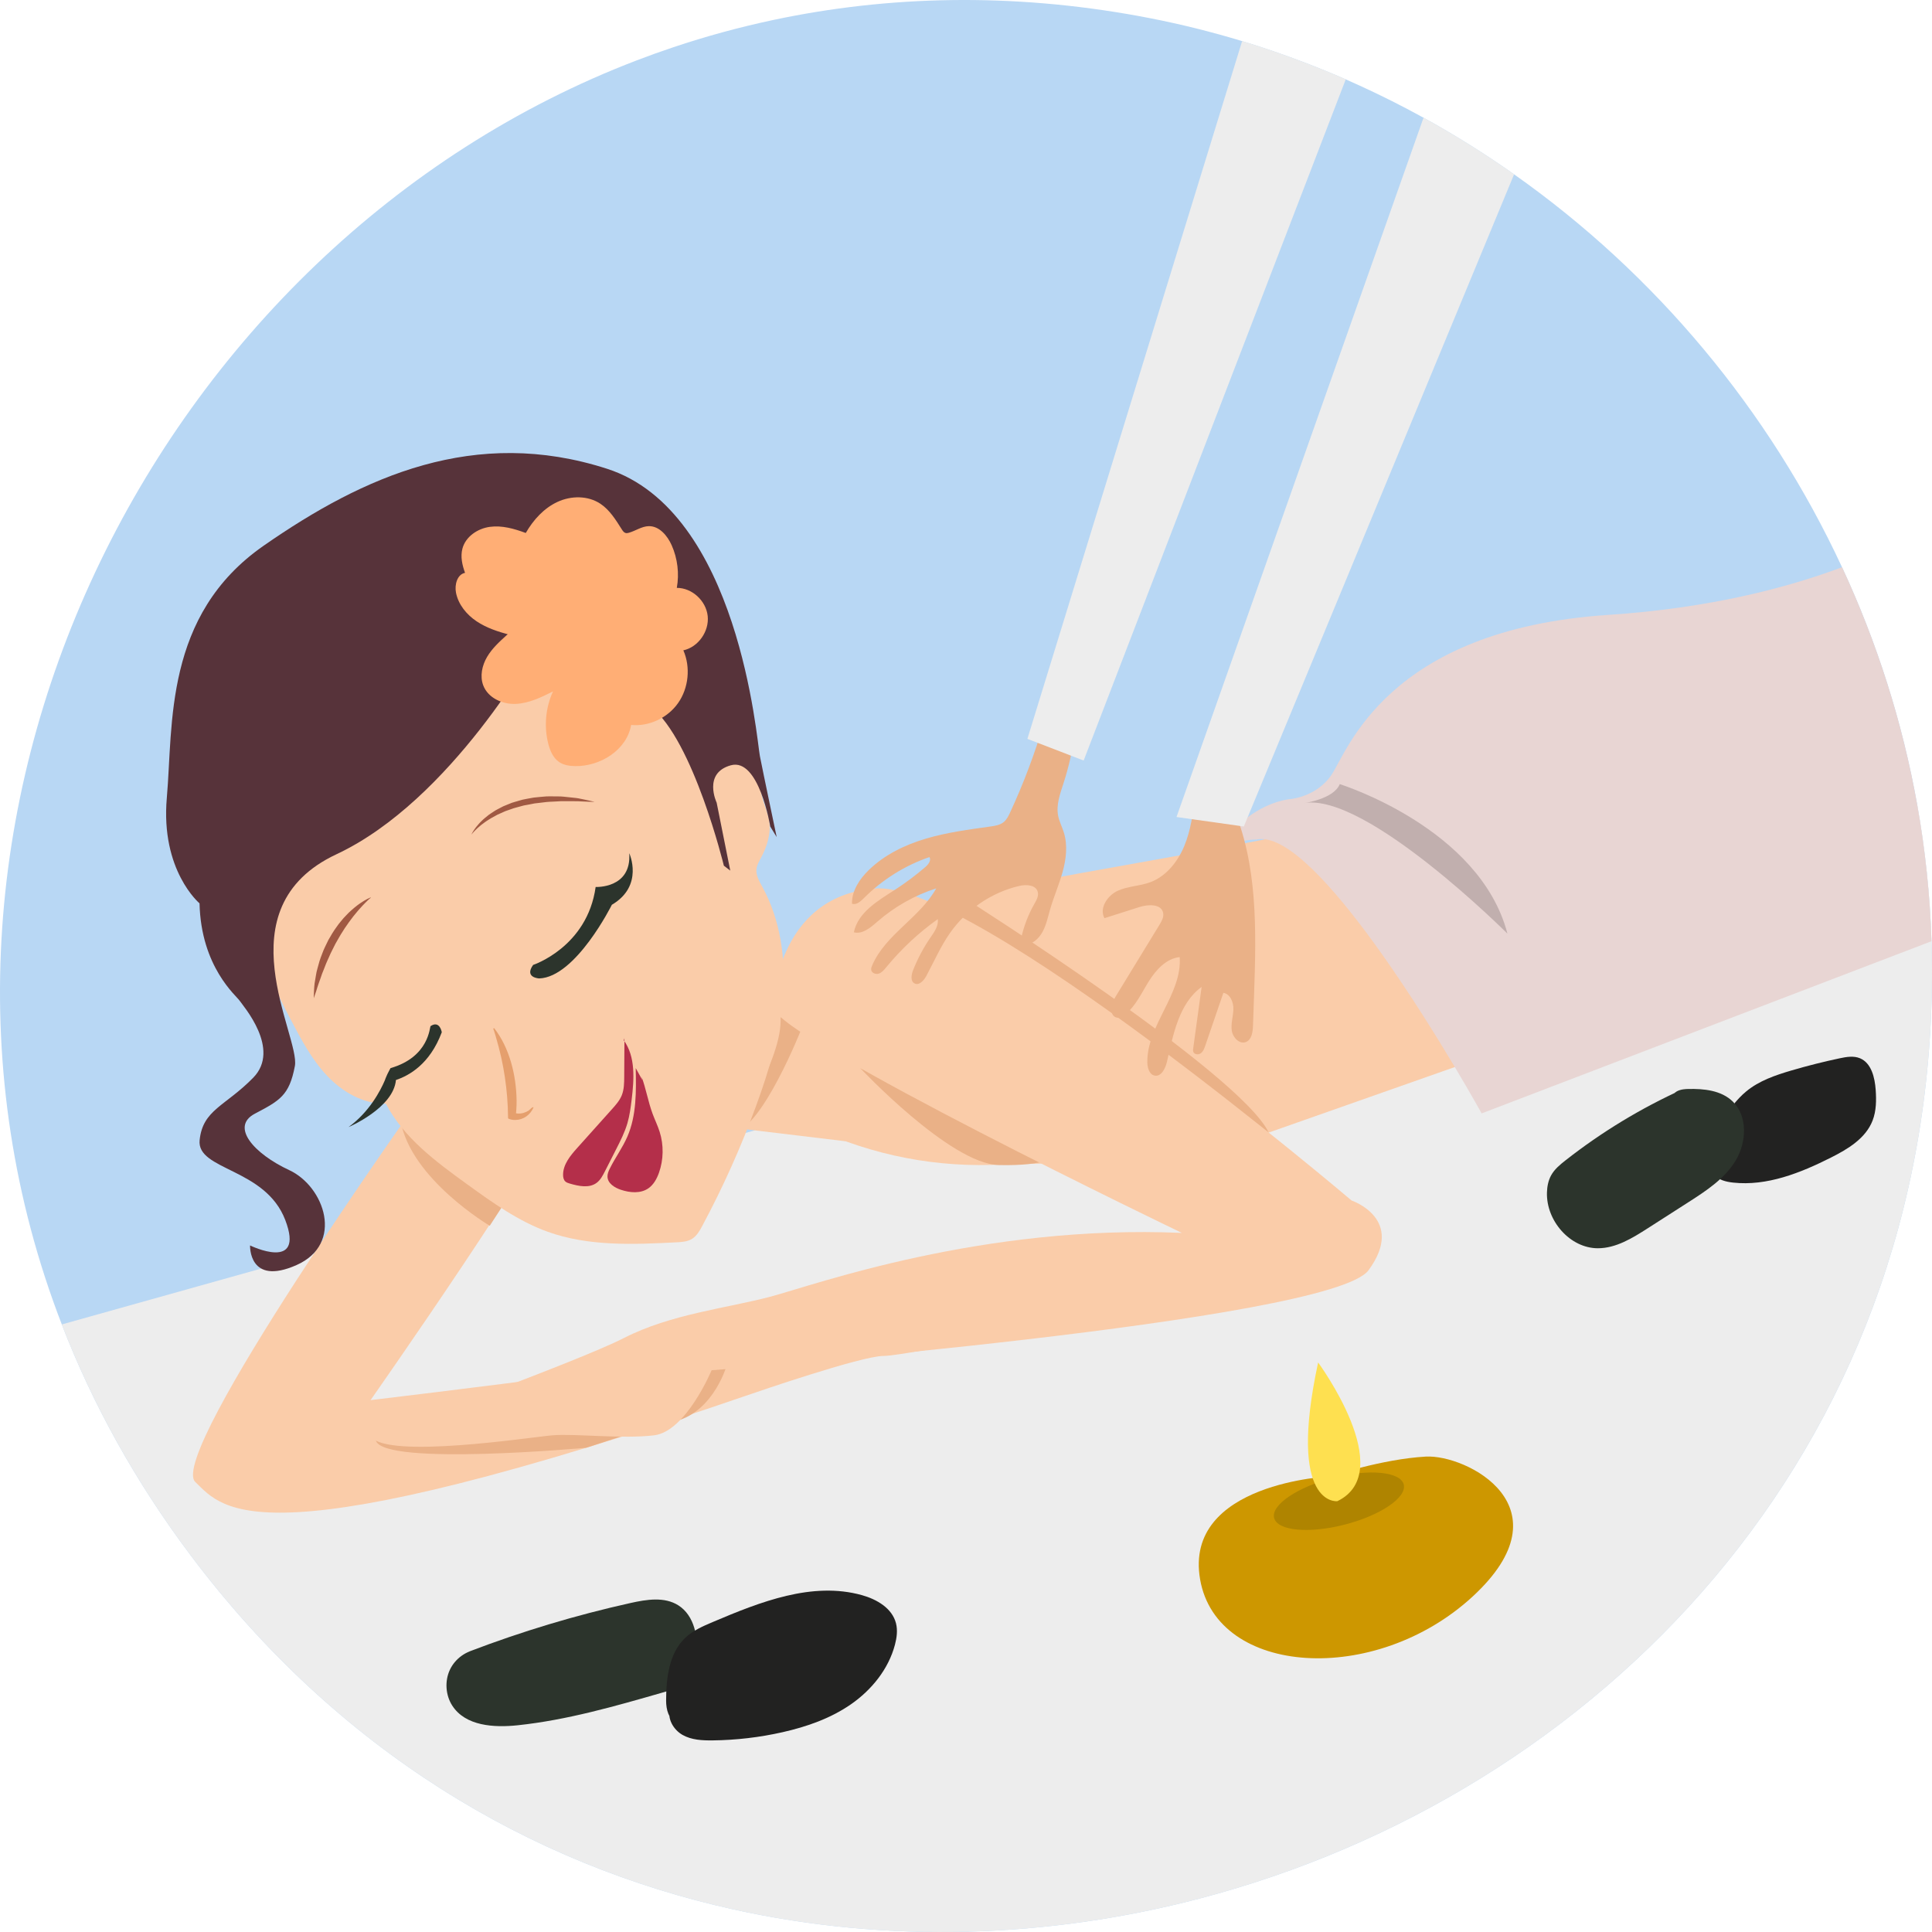 <?xml version="1.0" encoding="iso-8859-1"?>
<!-- Generator: Adobe Illustrator 19.2.1, SVG Export Plug-In . SVG Version: 6.00 Build 0)  -->
<svg version="1.1" xmlns="http://www.w3.org/2000/svg" xmlns:xlink="http://www.w3.org/1999/xlink" x="0px" y="0px"
	 viewBox="0 0 965 965" style="enable-background:new 0 0 965 965;" xml:space="preserve">
<g id="Massage">
	<g>
		<path style="fill:#B8D7F4;" d="M965,485.211c0,241.617-167.741,411.307-366.082,463.142
			c-75.523,19.745-155.48,22.396-232.294,5.425C264.796,931.29,168.483,874.317,95.313,776.964
			c-27.817-37.013-49.117-75.786-64.442-115.43c-97.524-252.14,46.275-539.286,287.247-631.409c5.976-2.293,12.022-4.463,18.117-6.5
			c16.286-5.466,32.982-10.031,50.038-13.655C443.538-2.2,504.957-3.684,568.949,8.046c1.802,0.328,3.593,0.665,5.385,1.024
			c15.655,3.05,31.03,6.889,46.084,11.464c10.48,3.183,20.8,6.725,30.96,10.604c7.017,2.672,13.943,5.507,20.8,8.506
			c2.372,1.044,4.745,2.109,7.107,3.183c10.8,4.934,21.391,10.267,31.74,15.968h0.01c15.625,8.598,30.71,18.046,45.224,28.282
			c70.578,49.715,127.373,117.804,163.808,196.232c17.417,37.494,30.169,77.352,37.556,118.695
			c3.984,22.314,6.396,45.069,7.127,68.12C964.92,475.139,965,480.165,965,485.211z"/>
		<path style="fill:#EDEDED;" d="M965,485.211c0,241.617-167.741,411.307-366.082,463.142
			c-75.523,19.745-155.48,22.396-232.294,5.425C264.796,931.29,168.483,874.317,95.313,776.964
			c-27.817-37.013-49.117-75.786-64.442-115.43l99.636-27.913h0.01l25.765-7.216c0,0,0.01,0.01,0.01,0l0.38-0.102l77.014-21.567
			l13.153-3.685l2.042-0.573l3.633-1.013l30.97-8.67l18.348-5.149h0.01l2.122-0.594l26.906-7.534l41.6-11.648h0.01l4.524-1.269
			l20.279-5.681l29.028-8.127l16.236-4.545l6.736-1.893l3.043-0.85l101.928-28.548h0.01l9.669-2.702l7.998-2.242l7.898-2.211
			l10.73-3.01l8.328-2.324l10.961-3.071h0.01l4.524-1.269l12.072-3.388l63.992-17.913l56.875-15.927l3.613-1.013l8.858-2.477
			l197.831-55.407c3.984,22.314,6.396,45.069,7.127,68.12C964.92,475.139,965,480.165,965,485.211z"/>
		<g>
			<path style="fill:#FACCA9;" d="M443.755,473.727c0,0,10.394-20.439,70.356-32.703c59.963-12.264,178.576-28.427,210.812-49.369
				l63.417,119.589l-192.957,67.95l-100.538,2.666c-32.525,0.862-64.767-6.384-93.941-21.112l-29.934-15.112
				C370.971,545.635,439.71,478.649,443.755,473.727z"/>
			<polygon style="fill:#FACCA9;" points="376.873,490.656 437.636,494.891 422.405,570.046 363.282,562.954 			"/>
			<path style="fill:#EAB187;" d="M366.174,565.698c0,0,25.029-36.802,23.691-57.719l10.594,5.559
				C400.459,513.538,380.755,563.762,366.174,565.698z"/>
			<path style="fill:#FACCA9;" d="M209.471,549.048c0,0-126.322,177.271-111.931,191.169s30.8,40.939,278.227-44.149
				c0,0,54.366-18.804,65.559-18.804s106.334-19.622,131.119-21.257c0,0-79.151-37.608-138.314-8.176
				c0,0-10.394,12.31-26.384,19.645c-15.99,7.335-222.662,31.862-222.662,31.862s90.385-128.891,96.161-150.291
				C287.023,527.648,209.471,549.048,209.471,549.048z"/>
			<path style="fill:#EAB187;" d="M200.077,559.692c0,0,19.497,22.989,51.223,42.279l-6.686,10.271
				C244.613,612.242,205.074,588.875,200.077,559.692z"/>
			<path style="fill:#FACCA9;" d="M130.515,463.805c-0.449,16.037,7.154,31.02,14.554,45.167
				c5.238,10.013,10.575,20.168,18.289,28.337c7.714,8.169,18.254,14.238,29.354,13.927c8.973,17.183,25.076,29.051,40.629,40.298
				c12.651,9.148,25.512,18.408,40.124,23.679c20.456,7.38,42.765,6.413,64.429,5.304c2.705-0.138,5.541-0.318,7.844-1.776
				c2.311-1.464,3.734-3.993,5.04-6.431c10.377-19.364,19.395-39.489,26.962-60.169c6.441-17.604,11.865-35.787,13.328-54.523
				c1.463-18.736-1.248-38.179-10.244-54.569c-1.559-2.84-3.364-5.869-2.963-9.1c0.246-1.98,1.3-3.741,2.239-5.491
				c3.058-5.701,5.134-12.273,4.063-18.683c-0.56-3.351-1.948-6.489-2.943-9.733c-1.914-6.24-2.378-12.899-4.623-19.023
				c-2.245-6.123-6.986-11.979-13.346-12.663c-6.36-0.684-12.957,6.55-9.979,12.338c-4.694-11.731-12.901-21.696-22.161-30.121
				c-25.698-23.381-60.809-35.855-95.087-32.93c-34.278,2.926-67.166,21.453-87.218,50.033s-26.641,66.797-16.554,100.426
				L130.515,463.805z"/>
			<path style="fill:#E59F6D;" d="M246.823,513.538c7.726,9.869,11.045,23.678,11.205,36.092c0.038,2.946-0.183,5.855-0.488,8.782
				c-0.704-1.069-1.409-2.138-2.113-3.207c1.913,1.085,3.975,1.266,6.071,0.66c0.89-0.257,1.775-0.649,2.552-1.163
				c0.623-0.412,1.852-2.03,2.452-1.598c-1.579,3.746-5.053,6.242-9.089,6.301c-0.997,0.014-2.008-0.119-2.95-0.463
				c-0.778-0.283-0.697-0.224-0.709-1.165c-0.021-1.686-0.062-3.372-0.141-5.057c-0.303-6.515-1.056-13.04-2.227-19.452
				c-0.644-3.523-1.421-7.02-2.343-10.479c-0.488-1.831-0.989-3.658-1.535-5.471c-0.243-0.807-0.493-1.613-0.749-2.416
				C246.592,514.38,246.031,513.63,246.823,513.538z"/>
			<path style="fill:#B42F4A;" d="M311.9,518.564c-0.039,6.422-0.077,12.844-0.116,19.265c-0.019,3.13-0.054,6.35-1.219,9.245
				c-1.066,2.649-2.995,4.819-4.888,6.931c-5.767,6.434-11.533,12.869-17.3,19.303c-3.472,3.874-7.157,8.283-7.131,13.538
				c0.006,1.177,0.251,2.443,1.093,3.246c0.61,0.581,1.442,0.836,2.243,1.07c4.492,1.316,9.748,2.446,13.495-0.408
				c1.864-1.42,2.997-3.601,4.069-5.709c1.868-3.671,3.736-7.341,5.604-11.012c2.134-4.194,4.281-8.419,5.611-12.947
				c1.136-3.867,1.656-7.891,2.142-11.898c1.228-10.122,2.001-21.349-3.921-29.556L311.9,518.564z"/>
			<path style="fill:#B42F4A;" d="M320.415,537.711c2.275,6.07,3.299,12.57,5.561,18.645c1.122,3.013,2.545,5.91,3.514,8.978
				c2.084,6.597,1.961,13.9-0.344,20.42c-1.064,3.009-2.671,5.958-5.255,7.764c-3.947,2.759-9.274,2.265-13.816,0.74
				c-3.105-1.043-6.516-3.151-6.653-6.491c-0.059-1.456,0.546-2.848,1.193-4.147c2.701-5.428,6.339-10.349,8.753-15.916
				c4.593-10.592,4.416-22.616,4.158-34.2c1.105,1.987,2.211,3.975,3.316,5.962L320.415,537.711z"/>
			<path style="fill:#2C342C;" d="M266.278,481.966c0,0,27.041-8.891,31.238-38.937c0,0,17.989,0.92,16.79-16.862
				c0,0,7.495,16.249-8.695,25.754c0,0-17.989,36.178-36.277,36.791C269.334,488.711,261.723,488.405,266.278,481.966z"/>
			<path style="fill:#2C342C;" d="M220.664,515.589c0,0-0.999-6.132-5.597-3.066c-0.502,0.335-0.6,15.39-19.988,20.98
				c0,0-0.755,1.314-1.506,2.831c0,0-1.154,2.537-1.345,3.26c-2.25,5.263-7.741,15.787-18.136,23.359
				c0,0,22.402-9.452,23.679-23.511C204.106,537.297,214.631,531.749,220.664,515.589z"/>
			<g>
				<path style="fill:#A05943;" d="M235.455,416.867c0,0,0.1-0.242,0.336-0.679c0.224-0.446,0.594-1.073,1.113-1.847
					c0.274-0.377,0.577-0.794,0.907-1.249c0.335-0.453,0.755-0.891,1.176-1.389c0.415-0.507,0.903-0.996,1.431-1.503
					c0.533-0.498,1.058-1.077,1.696-1.562c0.626-0.507,1.278-1.035,1.953-1.581c0.688-0.531,1.464-0.982,2.23-1.501
					c0.388-0.253,0.78-0.51,1.178-0.77c0.416-0.226,0.837-0.454,1.263-0.685c0.852-0.465,1.739-0.909,2.637-1.372
					c0.933-0.38,1.881-0.767,2.841-1.158c0.481-0.196,0.965-0.393,1.452-0.59c0.492-0.181,1.005-0.302,1.51-0.457
					c1.015-0.294,2.038-0.59,3.066-0.887c0.511-0.164,1.032-0.281,1.559-0.374l1.575-0.311c1.054-0.19,2.107-0.38,3.157-0.57
					c1.054-0.141,2.112-0.211,3.157-0.319c1.045-0.104,2.084-0.192,3.11-0.266c1.025-0.074,2.042-0.015,3.038-0.029
					c0.997,0.009,1.977-0.005,2.935,0.022c0.958,0.016,1.895,0.022,2.801,0.138c1.815,0.164,3.526,0.356,5.101,0.538
					c0.786,0.107,1.545,0.133,2.253,0.297c0.709,0.143,1.381,0.279,2.013,0.406c1.263,0.248,2.357,0.494,3.258,0.69
					c1.799,0.401,2.818,0.657,2.818,0.657s-1.061-0.007-2.899-0.066c-0.918-0.034-2.033-0.067-3.303-0.14
					c-1.272-0.064-2.701-0.167-4.267-0.126c-1.564,0.01-3.252,0.016-5.033-0.017c-0.891-0.04-1.804,0.032-2.736,0.095
					c-0.932,0.068-1.883,0.095-2.85,0.146c-0.965,0.063-1.952,0.053-2.939,0.176c-0.985,0.133-1.982,0.253-2.989,0.359
					c-1.004,0.121-2.023,0.203-3.033,0.356c-1.001,0.198-2.007,0.396-3.012,0.594l-1.512,0.271
					c-0.507,0.079-1.007,0.183-1.493,0.332c-0.982,0.267-1.961,0.532-2.931,0.796c-0.484,0.137-0.974,0.251-1.447,0.404
					c-0.469,0.165-0.936,0.328-1.4,0.491c-0.93,0.325-1.85,0.646-2.754,0.962c-0.871,0.39-1.721,0.791-2.57,1.15
					c-0.423,0.185-0.841,0.368-1.254,0.549c-0.395,0.214-0.786,0.426-1.171,0.635c-0.767,0.425-1.535,0.81-2.244,1.235
					c-0.7,0.444-1.376,0.872-2.025,1.284c-0.671,0.39-1.211,0.892-1.793,1.29c-0.575,0.409-1.113,0.809-1.577,1.231
					c-0.474,0.412-0.934,0.786-1.336,1.155c-0.395,0.379-0.758,0.728-1.085,1.042c-0.62,0.66-1.136,1.173-1.435,1.558
					C235.606,416.649,235.455,416.867,235.455,416.867z"/>
			</g>
			<g>
				<path style="fill:#A05943;" d="M185.086,448.752l-0.072-0.409l0.108,0.062c-0.938,0.821-1.836,1.667-2.692,2.555
					c-0.875,0.86-1.707,1.764-2.516,2.676c-0.813,0.911-1.629,1.808-2.37,2.776l-1.152,1.404l-1.089,1.454
					c-0.747,0.948-1.44,1.937-2.116,2.937l-1.035,1.48c-0.331,0.503-0.639,1.022-0.96,1.532c-0.623,1.031-1.335,2.003-1.883,3.079
					l-1.787,3.137l-1.623,3.23c-0.59,1.054-1.038,2.176-1.535,3.278c-0.482,1.107-1.021,2.194-1.475,3.318
					c-0.428,1.133-0.878,2.261-1.331,3.391c-0.217,0.568-0.472,1.125-0.683,1.697l-0.592,1.732l-1.234,3.47
					c-0.445,1.154-0.723,2.35-1.128,3.525c-0.382,1.18-0.774,2.364-1.218,3.547c0.007-1.25,0.066-2.499,0.135-3.752
					c0.083-1.25,0.136-2.513,0.308-3.756l0.62-3.719l0.335-1.862c0.137-0.615,0.305-1.222,0.469-1.831
					c0.329-1.217,0.662-2.437,1.016-3.651c0.356-1.214,0.855-2.379,1.285-3.571c0.444-1.187,0.895-2.372,1.464-3.509l1.661-3.427
					l1.927-3.29c0.626-1.105,1.404-2.12,2.12-3.168c0.372-0.516,0.731-1.04,1.113-1.547l1.209-1.476l1.216-1.466
					c0.424-0.473,0.874-0.925,1.31-1.386l1.323-1.367c0.465-0.433,0.931-0.865,1.407-1.284c0.932-0.858,1.935-1.64,2.926-2.423
					c0.49-0.397,1.034-0.734,1.551-1.096c0.521-0.357,1.037-0.718,1.588-1.033c1.081-0.651,2.195-1.254,3.363-1.731l0.128-0.052
					l-0.02,0.115L185.086,448.752z"/>
			</g>
			<path style="fill:#EAB187;" d="M464.186,457.439l18.786-8.026c0,0,136.45,86.475,150.738,116.284L464.186,457.439z"/>
			<path style="fill:#EAB187;" d="M317.193,715.181l-24.409,7.961c0,0-100.915,9.232-104.997-3.529
				C183.705,706.851,317.193,715.181,317.193,715.181z"/>
			<path style="fill:#EAB187;" d="M363.282,680.527c0.384,0.073-6.41,24.618-26.096,29.395
				C317.5,714.699,351.44,678.269,363.282,680.527z"/>
			<path style="fill:#57333A;" d="M268.012,322.437c0,0-42.374,77.261-99.938,104.241s-17.989,90.977-20.787,105.784
				c-2.798,14.808-7.595,17.26-19.988,23.801c-12.392,6.541-0.4,20.031,17.189,28.206c17.589,8.176,27.583,36.791,3.598,47.419
				c-23.985,10.628-23.186-9.811-23.186-9.811s27.583,13.467,17.589-12.684c-9.994-26.151-44.372-24.719-42.773-39.947
				s12.792-16.863,26.783-31.171s-5.197-35.973-6.796-38.426c-1.599-2.453-19.296-16.76-20.042-48.646
				c0,0-19.534-16.351-16.336-52.733c3.198-36.382-1.599-91.159,48.37-125.906s105.535-59.683,171.494-38.426
				s74.754,135.308,76.353,143.484c1.599,8.176,8.395,40.47,8.395,40.47l-3.198-5.22c0,0-5.619-34.536-19.712-30.62
				s-7.071,18.671-7.071,18.671l6.796,33.929l-3.198-2.453c0,0-15.191-62.544-36.377-79.305S279.605,317.532,268.012,322.437z"/>
			<path style="fill:#FFAE75;" d="M254.5,317.064c-5.736-1.558-11.493-3.408-16.456-6.736c-4.963-3.327-9.105-8.331-10.283-14.28
				c-0.79-3.988,0.613-9.169,4.524-9.923c-1.418-3.861-2.368-8.112-1.314-12.093c1.601-6.047,7.618-10.047,13.691-10.878
				c6.072-0.831,12.189,0.927,17.95,3.06c3.778-6.563,9.097-12.417,15.886-15.547s15.156-3.193,21.4,0.958
				c4.637,3.082,7.681,8.054,10.687,12.8c0.48,0.758,1.039,1.573,1.893,1.801c0.539,0.144,1.11,0.026,1.647-0.126
				c3.356-0.948,6.398-3.206,9.879-3.291c5.238-0.128,9.331,4.682,11.499,9.56c2.936,6.605,3.839,14.138,2.549,21.272
				c7.557-0.054,14.628,6.397,15.433,14.081c0.805,7.684-4.767,15.521-12.164,17.106c3.676,8.415,2.654,18.789-2.591,26.285
				c-5.244,7.496-14.516,11.835-23.491,10.994c-2.184,12.563-15.44,20.738-27.917,20.551c-2.837-0.043-5.786-0.469-8.134-2.097
				c-2.93-2.032-4.457-5.604-5.346-9.109c-2.189-8.626-1.334-18.026,2.375-26.091c-5.931,2.951-12.079,5.96-18.669,6.226
				c-6.591,0.266-13.791-2.964-16.176-9.252c-1.754-4.624-0.577-9.982,1.925-14.23c2.503-4.249,6.192-7.606,9.824-10.894
				c0.837-0.757,2.224-1.488,2.919-0.592L254.5,317.064z"/>
			<path style="fill:#EAB187;" d="M429.669,533.504l98.804,43.608c0,0-5.246,5.403-29.582,4.817
				C474.556,581.343,429.669,533.504,429.669,533.504z"/>
			<path style="fill:#FACCA9;" d="M386.025,503.168c0,0,0.942-55.228,50.845-59.388s238.217,155.85,238.217,155.85
				s27.305,9.189,8.474,34.836c-18.831,25.647-328.137,49.956-328.137,49.956s-12.711,30.573-28.718,32.499
				c-16.007,1.926-39.546-0.963-50.845,0s-81.744,11.947-90.775,0.678c0,0,103.016-37.229,126.555-49.283
				s51.786-14.943,73.442-20.72c21.656-5.777,105.582-36.153,205.262-31.774C590.346,615.821,389.791,519.536,386.025,503.168z"/>
			<path style="fill:#E8D5D3;" d="M964.75,470.123l-224.696,86.002c0,0-5.165-9.345-13.403-23.154
				c-9.209-15.415-22.242-36.389-36.205-56.144c-20.61-29.131-43.232-55.611-58.546-57.628h-0.02
				c-1.561-0.205-3.043-0.154-4.444,0.174c0,0-1.692-0.164-5.866,0.532c-2.923,0.481-7.057,1.392-12.672,3.061
				c0,0,3.293-5.077,9.279-10.584c0.29-0.276,0.591-0.542,0.901-0.819c1.261-1.106,2.622-2.232,4.094-3.327
				c5.405-4.023,12.202-7.646,20.149-8.987c0,0,13.583-0.543,21.581-11.986c7.998-11.454,27.186-72.767,138.313-80.126
				c51.129-3.378,89.886-13.696,116.852-23.829c17.417,37.494,30.169,77.352,37.556,118.695
				C961.607,424.318,964.019,447.072,964.75,470.123z"/>
			<path style="fill:#C1AFAE;" d="M651.397,401.129c0,0,14.791-1.982,17.789-9.474c0,0,69.957,21.737,83.748,74.675
				C752.934,466.33,682.378,395.815,651.397,401.129z"/>
		</g>
		<g>
			<path style="fill:#EAB187;" d="M521.27,361.531c-4.494,15.117-10.076,29.897-16.685,44.178c-0.835,1.805-1.735,3.665-3.262,4.91
				c-1.825,1.487-4.258,1.871-6.57,2.197c-10.819,1.526-21.704,2.939-32.196,6.042c-10.492,3.103-20.672,8.004-28.593,15.694
				c-4.605,4.471-8.549,10.352-8.405,16.844c2.153,0.747,4.256-1.1,5.877-2.73c9.224-9.272,20.531-16.364,32.795-20.567
				c1.032,1.629-0.52,3.653-1.971,4.906c-4.786,4.134-9.851,7.93-15.147,11.354c-8.509,5.5-18.523,11.241-20.638,21.305
				c4.35,1.118,8.384-2.382,11.799-5.356c8.567-7.46,18.615-13.136,29.351-16.581c-8.196,14.744-25.375,22.993-32.018,38.534
				c-0.293,0.686-0.569,1.424-0.458,2.164c0.243,1.626,2.294,2.385,3.821,1.87c1.527-0.515,2.622-1.855,3.655-3.116
				c7.502-9.152,16.199-17.278,25.788-24.094c0.444,3.376-1.761,6.439-3.68,9.223c-3.51,5.093-6.435,10.607-8.695,16.394
				c-0.86,2.202-1.354,5.281,0.661,6.455c2.259,1.316,4.717-1.34,5.971-3.669c3.865-7.179,7.13-14.735,11.789-21.402
				c8.254-11.811,20.844-20.373,34.688-23.59c3.482-0.809,8.267-0.535,9.197,2.99c0.546,2.068-0.652,4.146-1.706,5.997
				c-3.069,5.391-5.314,11.271-6.628,17.362c-0.21,0.974-0.317,2.186,0.466,2.781c0.425,0.324,0.996,0.352,1.525,0.316
				c3.757-0.259,6.919-3.165,8.751-6.53s2.616-7.199,3.673-10.895c1.832-6.412,4.537-12.538,6.32-18.964
				c1.783-6.426,2.609-13.375,0.628-19.74c-0.88-2.829-2.298-5.489-2.86-8.402c-1.05-5.442,0.992-10.941,2.696-16.208
				c2.662-8.227,4.573-16.708,5.697-25.297c-5.362,0.103-10.745-1.129-15.552-3.56L521.27,361.531z"/>
			<path style="fill:#EDEDED;" d="M672.178,39.644l-130.916,340.23l-6.356-2.447l-16.616-6.397l-5.125-1.975L620.418,20.534
				c10.48,3.183,20.8,6.725,30.96,10.604C658.395,33.81,665.322,36.645,672.178,39.644z"/>
		</g>
		<g>
			<path style="fill:#EAB187;" d="M596.981,397.667c-1.086,8.482-2.204,17.087-5.48,24.959c-3.276,7.871-9.043,15.055-16.896,18.002
				c-5.274,1.979-11.156,1.955-16.29,4.286c-5.134,2.332-9.397,8.676-6.662,13.694c5.845-1.859,11.691-3.719,17.536-5.578
				c4.4-1.4,10.931-1.61,11.796,3.018c0.384,2.054-0.745,4.053-1.829,5.827c-7.322,11.985-14.644,23.97-21.966,35.955
				c-2.132,3.49-3.336,9.56,0.598,10.43c1.639,0.362,3.259-0.638,4.543-1.741c5.096-4.377,7.975-10.792,11.575-16.516
				c3.6-5.724,8.713-11.268,15.334-11.955c1.286,18.541-16.38,33.964-16.173,52.55c0.031,2.73,0.96,6.045,3.569,6.627
				c3.344,0.746,5.461-3.518,6.242-6.926c3.15-13.74,6.042-29.196,17.311-37.343c-1.401,10.226-2.803,20.453-4.204,30.679
				c-0.075,0.546-0.148,1.114,0.018,1.638c0.457,1.446,2.529,1.701,3.746,0.83c1.217-0.872,1.776-2.4,2.268-3.834
				c3.011-8.788,6.021-17.576,9.032-26.364c3.43,0.528,5.11,4.712,5.005,8.258c-0.105,3.546-1.312,7.067-0.807,10.577
				c0.505,3.51,3.883,7.026,7.105,5.711c2.844-1.161,3.389-4.964,3.498-8.093c0.176-5.084,0.352-10.168,0.528-15.252
				c1.115-32.199,1.987-65.734-11.001-95.088c-5.786-0.897-11.572-1.795-17.359-2.693L596.981,397.667z"/>
			<path style="fill:#EDEDED;" d="M756.259,87.077l-133.088,321.16l-1.902,4.586l-1.852-0.266l-1.241-0.174l-22.882-3.224
				l-7.647-1.085L711.026,58.795h0.01C726.661,67.393,741.745,76.841,756.259,87.077z"/>
		</g>
		<g>
			<path style="fill:#CD9700;" d="M664.789,737.356c0,0-73.754,3.066-65.359,51.507c8.395,48.441,87.546,53.347,136.116,8.585
				s-3.055-71.037-23.385-69.903C690.185,728.771,664.789,737.356,664.789,737.356z"/>
			<path style="fill:#AF8400;" d="M701.157,741.505c1.587,6.453-11.623,15.413-29.507,20.014s-33.668,3.099-35.255-3.353
				c-1.587-6.452,11.623-15.413,29.507-20.013C683.785,733.551,699.569,735.053,701.157,741.505z"/>
			<path style="fill:#FEE050;" d="M667.978,749.817c0,0-25.184,3.066-9.594-69.289C658.384,680.527,698.559,735.1,667.978,749.817z"
				/>
		</g>
		<g>
			<path style="fill:#2C342C;" d="M234.319,824.921c26.268-10.053,53.245-18.166,80.653-24.255
				c7.977-1.772,16.888-3.226,23.832,1.163c8.082,5.107,10.295,16.368,8.784,25.96c-0.715,4.538-2.207,9.179-5.492,12.316
				c-3.045,2.907-7.221,4.155-11.231,5.31c-23.764,6.843-47.67,13.715-72.226,16.32c-11.933,1.266-26.18,0.418-32.762-9.839
				c-3.344-5.211-3.807-12.224-1.179-17.847c2.628-5.624,8.255-9.66,14.32-10.273L234.319,824.921z"/>
			<path style="fill:#222221;" d="M334.689,853.422c-1.566,5.021,1.715,10.573,6.22,13.132c4.505,2.559,9.89,2.801,15.044,2.743
				c11.755-0.132,23.497-1.51,34.975-4.106c12.077-2.731,24.021-6.889,34.238-14.019c10.217-7.129,18.63-17.473,21.85-29.685
				c0.918-3.48,1.405-7.189,0.518-10.677c-1.925-7.569-9.638-12.004-17.017-14.062c-24.806-6.918-50.759,3.343-74.505,13.424
				c-4.872,2.068-9.855,4.208-13.727,7.872c-8.11,7.674-9.561,20.121-9.571,31.42c-0.004,4.252,1.22,9.794,5.361,10.179
				L334.689,853.422z"/>
		</g>
		<g>
			<path style="fill:#222221;" d="M860.457,558.93c3.509-4.931,7.073-9.921,11.707-13.76c6.455-5.348,14.552-8.112,22.536-10.459
				c7.965-2.341,16.016-4.375,24.131-6.094c3.395-0.719,7.033-1.364,10.239-0.014c5.636,2.373,7.377,9.594,7.808,15.811
				c0.358,5.157,0.308,10.489-1.557,15.294c-3.467,8.933-12.346,14.227-20.777,18.475c-15.272,7.695-31.943,14.342-48.873,12.504
				c-3.51-0.381-7.238-1.27-9.591-3.96c-1.776-2.031-2.503-4.814-2.739-7.528c-0.8-9.193,3.81-18.665,11.464-23.556L860.457,558.93z
				"/>
			<path style="fill:#2C342C;" d="M840.443,544.09c-20.784,9.399-40.467,21.34-58.496,35.487c-2.743,2.153-5.518,4.438-7.208,7.523
				c-1.415,2.583-1.976,5.579-2.063,8.538c-0.42,14.166,11.59,27.857,25.45,27.847c9.062-0.007,17.278-5.096,24.955-10.018
				c6.777-4.345,13.554-8.69,20.33-13.035c8.836-5.665,17.977-11.638,23.482-20.696s6.159-22.153-1.382-29.52
				c-5.761-5.628-14.475-6.49-22.44-6.286c-2.916,0.075-6.42,0.647-7.56,3.393L840.443,544.09z"/>
		</g>
	</g>
</g>
<g id="Layer_1">
</g>
</svg>

